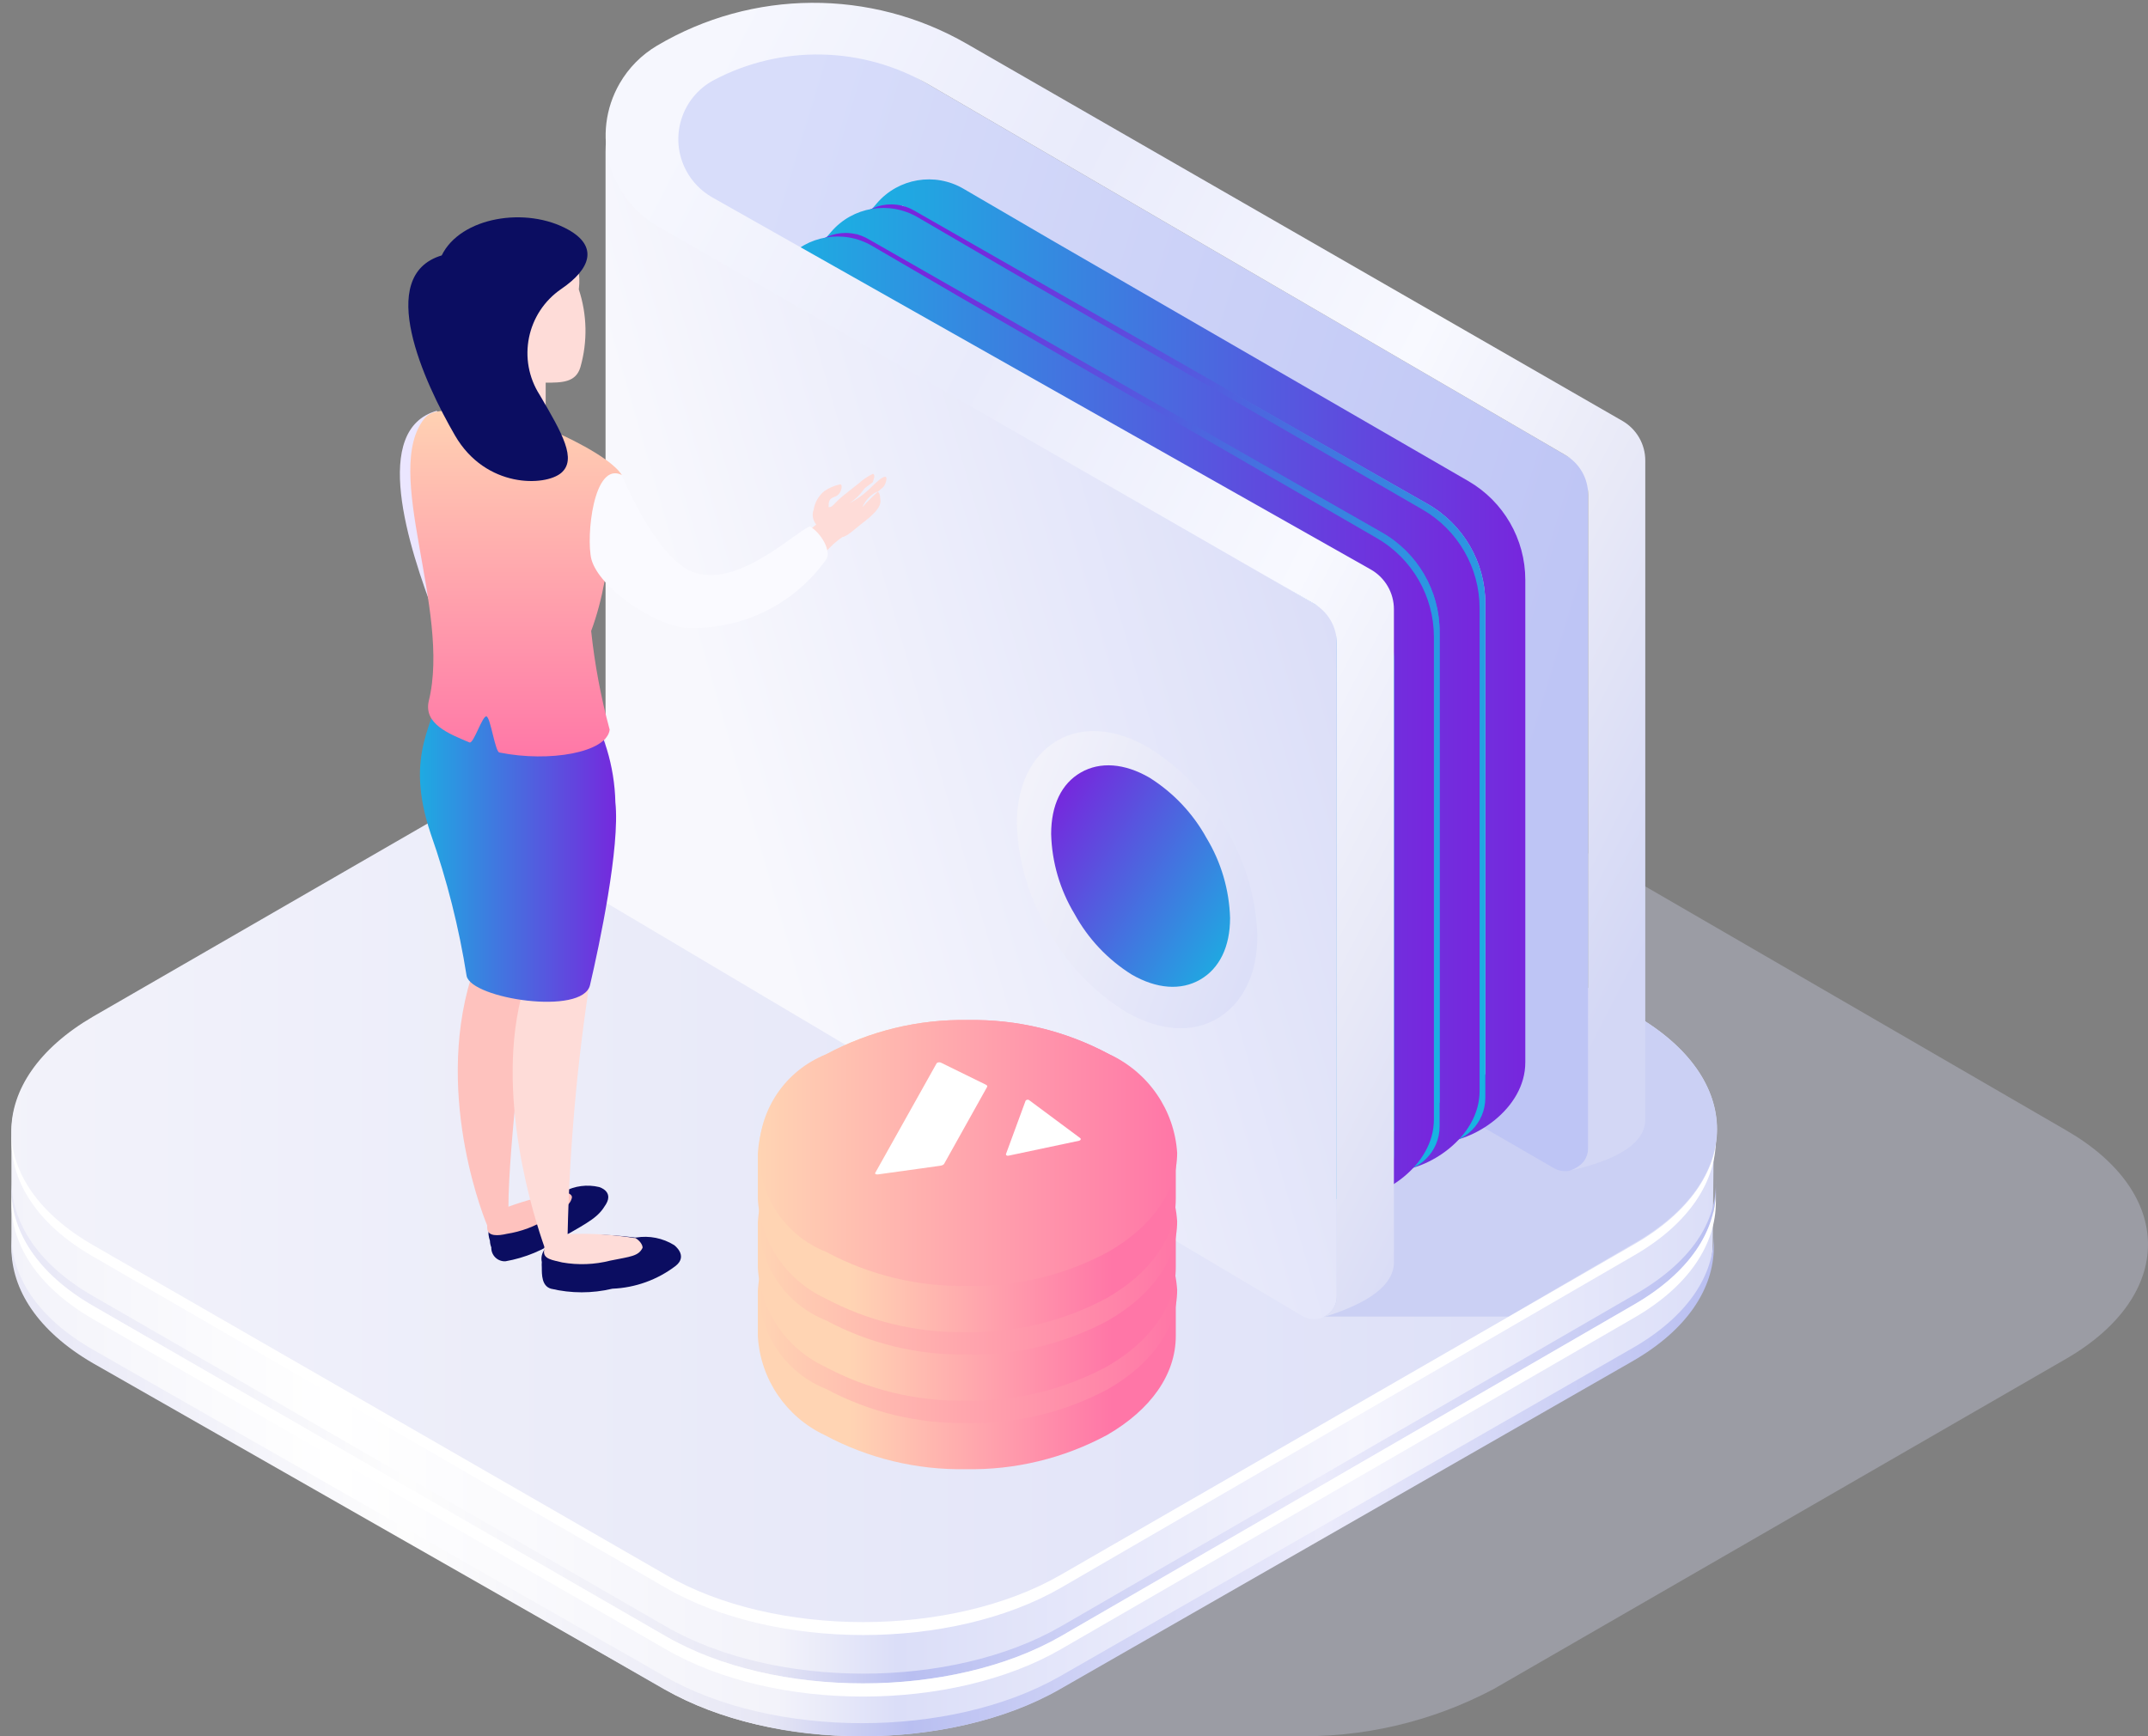 <?xml version="1.0" encoding="UTF-8"?>
<svg width="188px" height="152px" viewBox="0 0 188 152" version="1.1" xmlns="http://www.w3.org/2000/svg" xmlns:xlink="http://www.w3.org/1999/xlink">
    <rect x="0" y="0" width="188" height="152" fill="#808080" stroke="none"/>
    <!-- Generator: Sketch 52.2 (67145) - http://www.bohemiancoding.com/sketch -->
    <title>ic_illustration_wallet</title>
    <desc>Created with Sketch.</desc>
    <defs>
        <linearGradient x1="0.013%" y1="50.006%" x2="100%" y2="50.006%" id="linearGradient-1">
            <stop stop-color="#F3F3FA" offset="0%"></stop>
            <stop stop-color="#FFFFFF" offset="19%"></stop>
            <stop stop-color="#F3F3FA" offset="45%"></stop>
            <stop stop-color="#DBDEF8" offset="52%"></stop>
            <stop stop-color="#F5F5FD" offset="79%"></stop>
            <stop stop-color="#DBDEF8" offset="100%"></stop>
        </linearGradient>
        <linearGradient x1="2.138%" y1="0%" x2="100%" y2="0%" id="linearGradient-2">
            <stop stop-color="#E9E9F7" offset="0%"></stop>
            <stop stop-color="#FDFDFD" offset="21.546%"></stop>
            <stop stop-color="#E7E7F5" offset="43.122%"></stop>
            <stop stop-color="#B9BFF1" offset="51.7%"></stop>
            <stop stop-color="#EBEBFB" offset="76.273%"></stop>
            <stop stop-color="#B9BFF1" offset="100%"></stop>
        </linearGradient>
        <linearGradient x1="0.005%" y1="49.988%" x2="99.998%" y2="49.988%" id="linearGradient-3">
            <stop stop-color="#F3F3FA" offset="0%"></stop>
            <stop stop-color="#DBDEF8" offset="100%"></stop>
        </linearGradient>
        <linearGradient x1="11.785%" y1="18.545%" x2="99.998%" y2="49.988%" id="linearGradient-4">
            <stop stop-color="#D8DDFA" offset="0%"></stop>
            <stop stop-color="#BEC5F5" offset="100%"></stop>
        </linearGradient>
        <linearGradient x1="100.002%" y1="49.994%" x2="0.009%" y2="49.994%" id="linearGradient-5">
            <stop stop-color="#7726DD" offset="0%"></stop>
            <stop stop-color="#17B5E2" offset="100%"></stop>
        </linearGradient>
        <linearGradient x1="0.009%" y1="49.994%" x2="102.771%" y2="89.613%" id="linearGradient-6">
            <stop stop-color="#7726DD" offset="0%"></stop>
            <stop stop-color="#17B5E2" offset="100%"></stop>
        </linearGradient>
        <linearGradient x1="100%" y1="44.914%" x2="28.478%" y2="80.331%" id="linearGradient-7">
            <stop stop-color="#DBDEF8" offset="0%"></stop>
            <stop stop-color="#F8F8FD" offset="100%"></stop>
        </linearGradient>
        <linearGradient x1="106.675%" y1="61.55%" x2="14.643%" y2="1.789%" id="linearGradient-8">
            <stop stop-color="#D3D7F5" offset="0%"></stop>
            <stop stop-color="#E8E9F7" offset="19.58%"></stop>
            <stop stop-color="#F8F9FF" offset="38.807%"></stop>
            <stop stop-color="#E9EBFB" offset="69.84%"></stop>
            <stop stop-color="#F6F7FE" offset="100%"></stop>
        </linearGradient>
        <linearGradient x1="-3.515%" y1="24.981%" x2="103.658%" y2="75.019%" id="linearGradient-9">
            <stop stop-color="#F3F3FA" offset="0%"></stop>
            <stop stop-color="#DBDEF8" offset="100%"></stop>
        </linearGradient>
        <linearGradient x1="0%" y1="16.709%" x2="100%" y2="100%" id="linearGradient-10">
            <stop stop-color="#7726DD" offset="0%"></stop>
            <stop stop-color="#17B5E2" offset="100%"></stop>
        </linearGradient>
        <linearGradient x1="0.027%" y1="49.992%" x2="99.988%" y2="49.992%" id="linearGradient-11">
            <stop stop-color="#17B5E2" offset="0%"></stop>
            <stop stop-color="#7726DD" offset="100%"></stop>
        </linearGradient>
        <linearGradient x1="49.97%" y1="99.931%" x2="49.97%" y2="-0.198%" id="linearGradient-12">
            <stop stop-color="#FF76A7" offset="0%"></stop>
            <stop stop-color="#FFD4B3" offset="100%"></stop>
        </linearGradient>
        <linearGradient x1="100.007%" y1="50.069%" x2="-0.027%" y2="50.069%" id="linearGradient-13">
            <stop stop-color="#FF76A7" offset="15.187%"></stop>
            <stop stop-color="#FFD4B3" offset="77.874%"></stop>
        </linearGradient>
        <linearGradient x1="100.007%" y1="50.069%" x2="-0.027%" y2="50.069%" id="linearGradient-14">
            <stop stop-color="#FF76A7" offset="0%"></stop>
            <stop stop-color="#FFD4B3" offset="100%"></stop>
        </linearGradient>
    </defs>
    <g id="Export" stroke="none" stroke-width="1" fill="none" fill-rule="evenodd">
        <g transform="translate(-287, -88)" id="ic_illustration_wallet">
            <g transform="translate(287, 88)">
                <path d="M8.159,99.095 L58.216,70.156 C63.669,67.254 69.785,65.829 75.958,66.025 L113.236,66.025 C119.377,65.793 125.472,67.169 130.919,70.017 L180.876,98.975 C190.385,104.484 190.365,113.405 180.876,118.933 L130.759,147.852 C125.311,150.748 119.203,152.172 113.037,151.983 L75.759,151.983 C69.602,152.168 63.503,150.752 58.056,147.872 L8.119,119.053 C-1.39,113.505 -1.37,104.584 8.159,99.095 Z" id="Shadow" fill="#DBDEF8" opacity="0.3"></path>
                <g id="Base" transform="translate(0, 55)">
                    <path d="M150,44.096 C150,40.462 147.664,36.849 142.873,34.115 L92.827,5.11 C83.305,-0.38 67.834,-0.36 58.292,5.11 L8.167,34.115 C3.336,36.889 1,40.542 1,44.215 L1,53.897 C1,57.55 3.316,61.223 8.127,64.058 L58.153,92.883 C67.675,98.372 83.146,98.372 92.688,92.883 L142.734,63.918 C147.485,61.163 149.88,57.59 149.9,53.937 L150,44.096 Z" id="Path" fill="url(#linearGradient-1)"></path>
                    <path d="M8.131,63.152 L58.19,91.768 C67.719,97.23 83.2,97.21 92.748,91.768 L142.828,63.053 C147.682,60.283 150.059,56.641 150,53 L149.999,54.148 C149.999,57.789 147.682,61.43 142.828,64.201 L92.748,92.896 C83.2,98.358 67.719,98.378 58.19,92.896 L8.131,64.34 C3.297,61.529 1,57.888 1,54.247 L1,53.119 C1,56.74 3.297,60.382 8.131,63.152 Z" id="Path" fill="url(#linearGradient-2)"></path>
                    <path d="M8.14,53.84 L58.26,82.78 C67.8,88.3 83.3,88.28 92.86,82.78 L143,53.76 C147.86,50.96 150.24,47.28 150.181,43.6 L150.18,44.76 C150.18,48.42 147.86,52.12 143,54.92 L92.86,84 C83.3,89.52 67.8,89.52 58.26,84 L8.14,55 C3.3,52.22 1,48.54 1,44.86 L1,43.7 C1,47.38 3.3,51.06 8.14,53.84 Z" id="Path" fill="#FFFFFF"></path>
                    <path d="M143,58.38 L92.86,87.38 C83.3,92.9 67.8,92.9 58.26,87.38 L8.14,58.46 C3.3,55.68 1,52 1,48.32 L1,49.16 C1,52.82 3.28,56.5 8.12,59.3 L58.26,88.24 C67.8,93.76 83.3,93.74 92.86,88.24 L143,59.22 C147.86,56.42 150.24,52.74 150.18,49.06 L150.18,48.22 C150.32,52 147.94,55.58 143,58.38 Z" id="Path" fill="url(#linearGradient-2)"></path>
                    <path d="M8.14,59.32 L58.26,88.24 C67.8,93.76 83.3,93.74 92.86,88.24 L143,59.22 C147.86,56.42 150.24,52.74 150.181,49.06 L150.18,50.22 C150.18,53.9 147.86,57.58 143,60.38 L92.86,89.38 C83.3,94.9 67.8,94.92 58.26,89.38 L8.14,60.48 C3.3,57.68 1,54 1,50.34 L1,49.18 C1,52.84 3.3,56.52 8.14,59.32 Z" id="Path" fill="#FFFFFF"></path>
                    <path d="M8.14,54 C-1.4,48.5 -1.38,39.56 8.14,34 L58.38,5 C67.94,-0.52 83.44,-0.54 92.98,5 L143.12,33.88 C152.68,39.4 152.66,48.34 143.12,53.88 L92.86,82.86 C83.3,88.38 67.8,88.4 58.26,82.86 L8.14,54 Z" id="Path" fill="url(#linearGradient-3)"></path>
                </g>
                <path d="M143.12,88.88 L93,59.94 C91.954,59.359 90.871,58.844 89.76,58.4 L86.22,58.4 L115.32,115.26 L132.02,115.26 L143,108.86 C152.66,103.34 152.68,94.4 143.12,88.88 Z" id="Shadow" fill="#CBD0F4"></path>
                <g id="Wallet" transform="translate(53, 0)">
                    <path d="M86,41 L86,100.533 C86,101.638 85.105,102.533 84,102.533 C83.648,102.533 83.303,102.44 82.999,102.264 L3,56 L3,16.544 C3,11.405 6.188,6.805 11,5 L11,5 C16.063,3.101 21.711,3.578 26.384,6.298 L86,41 Z" id="Path-4" fill="url(#linearGradient-4)"></path>
                    <g id="Group" transform="translate(13, 15)">
                        <g id="Group-3" transform="translate(8, 0)">
                            <path d="M10.322,1.521 L18,6 L54.506,27.112 C57.597,28.899 59.5,32.199 59.5,35.769 C59.5,49.846 59.5,63.923 59.5,78 C59.5,82.119 54.905,85 52,85 C53.289,84.296 54.622,82.296 56,79 L56,37.817 C56,34.221 54.069,30.902 50.943,29.124 L5,3 L-5.93303184e-13,6 L2.744,2.799 C4.63,0.599 7.819,0.061 10.322,1.521 Z" id="Path-5" fill="url(#linearGradient-5)"></path>
                            <path d="M56,37.803 L56,81.107 C56,83.316 54.209,85.107 52,85.107 C51.304,85.107 50.62,84.926 50.015,84.58 L1.3500312e-13,56 L1.36779477e-13,6.893 C1.36508935e-13,4.684 1.791,2.893 4,2.893 C4.696,2.893 5.38,3.074 5.985,3.42 L50.961,29.121 C54.077,30.901 56,34.215 56,37.803 Z" id="Path-4" fill="url(#linearGradient-6)"></path>
                        </g>
                        <g id="Group-3" transform="translate(4, 2.5)">
                            <path d="M10.322,1.521 L18,6 L54.506,27.112 C57.597,28.899 59.5,32.199 59.5,35.769 C59.5,49.846 59.5,63.923 59.5,78 C59.5,82.119 54.905,85 52,85 C53.289,84.296 54.622,82.296 56,79 L56,37.817 C56,34.221 54.069,30.902 50.943,29.124 L5,3 L-5.93303184e-13,6 L2.744,2.799 C4.63,0.599 7.819,0.061 10.322,1.521 Z" id="Path-5" fill="url(#linearGradient-5)"></path>
                            <path d="M56,37.803 L56,81.107 C56,83.316 54.209,85.107 52,85.107 C51.304,85.107 50.62,84.926 50.015,84.58 L1.3500312e-13,56 L1.36779477e-13,6.893 C1.36508935e-13,4.684 1.791,2.893 4,2.893 C4.696,2.893 5.38,3.074 5.985,3.42 L50.961,29.121 C54.077,30.901 56,34.215 56,37.803 Z" id="Path-4" fill="url(#linearGradient-6)"></path>
                        </g>
                        <g id="Group-3" transform="translate(0, 5)">
                            <path d="M10.322,1.521 L18,6 L54.506,27.112 C57.597,28.899 59.5,32.199 59.5,35.769 C59.5,49.846 59.5,63.923 59.5,78 C59.5,82.119 54.905,85 52,85 C53.289,84.296 54.622,82.296 56,79 L56,37.817 C56,34.221 54.069,30.902 50.943,29.124 L5,3 L-5.93303184e-13,6 L2.744,2.799 C4.63,0.599 7.819,0.061 10.322,1.521 Z" id="Path-5" fill="url(#linearGradient-5)"></path>
                            <path d="M56,37.803 L56,81.107 C56,83.316 54.209,85.107 52,85.107 C51.304,85.107 50.62,84.926 50.015,84.58 L1.3500312e-13,56 L1.36779477e-13,6.893 C1.36508935e-13,4.684 1.791,2.893 4,2.893 C4.696,2.893 5.38,3.074 5.985,3.42 L50.961,29.121 C54.077,30.901 56,34.215 56,37.803 Z" id="Path-4" fill="url(#linearGradient-6)"></path>
                        </g>
                    </g>
                    <path d="M64,54 L64,113.487 C64,114.591 63.105,115.487 62,115.487 C61.641,115.487 61.288,115.39 60.979,115.206 L0,79 L-1.77635684e-15,13.269 C-2.11246602e-15,10.525 1.036,7.881 2.901,5.868 L2.618,14.429 C2.545,16.629 3.684,18.693 5.584,19.805 L64,54 Z" id="Path-4" fill="url(#linearGradient-7)"></path>
                    <path d="M4.5,4 L4.5,4 C12.841,-0.943 23.198,-1.009 31.602,3.826 L88.995,36.846 C90.235,37.56 91,38.882 91,40.313 C91,59.542 91,78.771 91,98 C91,100 88.784,101.5 84.353,102.499 C85.451,102.117 86,101.45 86,100.5 C86,81.433 86,62.367 86,43.3 L86,43.3 C86,41.876 85.243,40.559 84.012,39.843 L28.278,7.401 C22.506,4.041 15.41,3.889 9.5,7 L9.5,7 C6.637,8.507 5.538,12.049 7.045,14.911 C7.568,15.906 8.367,16.729 9.346,17.282 L66.968,49.852 C68.224,50.561 69,51.892 69,53.334 C69,72.389 69,91.445 69,110.5 C69,112.44 66.937,114.047 62.81,115.323 C63.603,114.871 64,114.264 64,113.5 C64,94.438 64,75.376 64,56.313 L64,56.313 C64,54.882 63.235,53.56 61.995,52.846 L4.602,19.826 C0.215,17.302 -1.295,11.7 1.229,7.313 C2.016,5.946 3.143,4.804 4.5,4 Z" id="Path-2" fill="url(#linearGradient-8)"></path>
                    <g id="Group-5" transform="translate(36, 62)">
                        <path d="M9.05941988e-14,10.09 C0.1,13.398 1.051,16.625 2.76,19.46 C4.369,22.377 6.705,24.83 9.54,26.58 C12.46,28.27 15.32,28.48 17.54,27.17 C19.76,25.86 21.05,23.3 21.05,19.93 C20.944,16.619 19.994,13.391 18.29,10.55 C16.675,7.639 14.341,5.191 11.51,3.44 C8.59,1.75 5.73,1.54 3.51,2.85 C1.29,4.16 9.05941988e-14,6.73 9.05941988e-14,10.09 Z" id="Path" fill="url(#linearGradient-9)"></path>
                        <path d="M3,11.017 C3.065,13.488 3.772,15.901 5.05,18.017 C6.235,20.182 7.957,22.007 10.05,23.317 C12.23,24.577 14.36,24.737 16.05,23.757 C17.74,22.777 18.66,20.877 18.66,18.367 C18.588,15.895 17.878,13.484 16.6,11.367 C15.41,9.208 13.689,7.387 11.6,6.077 C9.42,4.817 7.29,4.657 5.6,5.627 C3.91,6.597 3,8.477 3,11.017 Z" id="Path" fill="url(#linearGradient-10)"></path>
                    </g>
                </g>
                <g id="Women" transform="translate(34, 19)">
                    <path d="M18.44,84.92 C17.399,84.671 16.303,84.813 15.36,85.32 C10.62,86.3 8.62,87.64 8.76,89.1 C8.781,89.277 8.821,89.452 8.88,89.62 C8.886,89.819 8.926,90.015 9,90.2 C8.988,90.531 9.116,90.851 9.352,91.083 C9.587,91.315 9.91,91.437 10.24,91.42 C11.968,91.116 13.607,90.433 15.04,89.42 C17.7,87.9 18.36,87.56 19.04,86.42 C19.72,85.28 18.44,84.92 18.44,84.92 Z" id="Path" fill="#0B0D61"></path>
                    <path d="M15.34,85.34 C13.693,85.637 12.074,86.071 10.5,86.64 C10.5,81.42 12.06,68.94 12.24,66.94 C12.24,66.94 8.64,65.26 7.22,66.62 C3.96,77.3 8.64,88.28 8.64,88.28 C8.64,88.28 8.64,88.42 8.64,88.48 C8.64,89.3 9.66,89.18 10.34,89.02 C11.613,88.823 12.831,88.367 13.92,87.68 C15.1,86.96 15.92,86.58 16.06,85.82 C16.06,85.58 15.76,85.42 15.34,85.34 Z" id="Path" fill="#FEC2BE"></path>
                    <path d="M25,90 C24.009,89.388 22.83,89.153 21.68,89.34 L21.58,89.34 C16.34,88.68 13.8,89.34 13.42,90.92 C13.379,91.104 13.379,91.296 13.42,91.48 C13.409,91.64 13.409,91.8 13.42,91.96 C13.42,92.62 13.42,93.58 14.22,93.82 C15.989,94.242 17.831,94.242 19.6,93.82 C21.608,93.738 23.543,93.04 25.14,91.82 C26.26,90.92 25,90 25,90 Z" id="Path" fill="#0B0D61"></path>
                    <path d="M21.6,89.38 L21.5,89.38 C19.576,89.07 17.627,88.956 15.68,89.04 C15.845,81.504 16.513,73.987 17.68,66.54 C17.68,66.54 13.24,66.18 11.82,67.54 C9.16,76.72 12.84,87.86 13.64,90.14 C13.632,90.22 13.632,90.3 13.64,90.38 C13.42,91.26 14.46,91.32 15.2,91.52 C16.602,91.768 18.041,91.713 19.42,91.36 C21.2,91 21.88,90.98 22.24,90.24 C22.26,90 22,89.6 21.6,89.38 Z" id="Path" fill="#FEDCD8"></path>
                    <path d="M36.8,27.44 L37.44,26.92 C37.133,26.553 37.048,26.047 37.22,25.6 C37.322,24.973 37.649,24.404 38.14,24 C38.562,23.709 39.038,23.505 39.54,23.4 C39.8,23.4 39.66,24.28 39.08,24.48 C38.5,24.68 38.54,24.94 38.52,25.4 C38.82,25.4 38.86,25.28 39.3,24.84 C39.74,24.4 40.8,23.62 41.16,23.32 C41.53,22.981 41.948,22.698 42.4,22.48 C42.68,22.6 42.4,23.08 42.4,23.18 C42.4,23.28 41.7,23.64 41.58,23.88 C41.243,24.347 40.823,24.747 40.34,25.06 C41.085,24.674 41.76,24.167 42.34,23.56 C42.7,23.24 43.16,22.76 43.46,22.74 C43.76,22.72 43.46,23.54 43.28,23.66 C42.64,24.198 42.039,24.779 41.48,25.4 C41.725,24.823 42.164,24.349 42.72,24.06 C42.96,24.06 43.02,24.24 43.06,24.82 C43.1,25.4 42.5,26.04 41.32,26.92 C41,27.16 40.14,27.98 39.72,28.02 C39.214,28.371 38.751,28.781 38.34,29.24 L36.8,27.44 Z" id="Path" fill="#FEDCD8"></path>
                    <path d="M4.68,40.72 C4.12,44.32 1.32,46.9 3.7,54 C5.122,58.043 6.173,62.207 6.84,66.44 C7.26,68.44 17,69.94 17.64,67.24 C18.46,63.74 20.28,55.12 19.86,51.24 C19.786,48.068 18.846,44.976 17.14,42.3 C15.56,40.42 4.68,40.72 4.68,40.72 Z" id="Path" fill="url(#linearGradient-11)"></path>
                    <path d="M4.24,16.96 C-1.52,18.58 1.66,28.68 4.14,35.12 C9.16,35.42 4.24,16.96 4.24,16.96 Z" id="Path" fill="#EBE6FF"></path>
                    <path d="M16.66,6.34 C17,3.44 15.4,3.6 15.4,3.6 L5.84,8.6 L8.7,12.38 C8.683,12.425 8.683,12.475 8.7,12.52 C8.24,14.64 7.9,17.72 7.9,17.72 L13.76,18.5 L13.76,14.5 C15.16,14.5 16.4,14.5 16.8,13.14 C17.436,10.911 17.388,8.541 16.66,6.34 Z" id="Path" fill="#FEDCD8"></path>
                    <path d="M14.74,18.88 C14.74,18.88 19.34,20.88 20.42,22.58 C19.44,23.88 19.86,30.58 17.74,36.24 C18.049,39.159 18.591,42.048 19.36,44.88 C19.12,46.88 14.08,47.76 9.72,46.88 C9.34,46.88 8.94,43.82 8.58,43.72 C8.22,43.62 7.46,46.12 7.1,46 C5.22,45.22 3.1,44.36 3.52,42.4 C5.52,34.4 -0.62,22.2 3.18,17.6 C4.38,16.16 8.4,17.6 8.4,17.6 L14.74,18.88 Z" id="Path" fill="url(#linearGradient-12)"></path>
                    <path d="M20.42,22.58 C20.42,22.58 23.4,29.88 26.64,31.08 C30.54,32.52 35.42,27.7 36.88,27.08 C37.94,27.72 38.76,29.28 38.32,29.96 C35.511,33.937 30.863,36.201 26,35.96 C23.16,35.68 18.44,32.46 17.76,29.96 C17.28,28 17.94,21.36 20.42,22.58 Z" id="Path" fill="#FAFAFF"></path>
                    <path d="M15.76,1.12 C18.32,2.56 17.76,4.5 15.12,6.3 C12.089,8.377 11.256,12.487 13.24,15.58 C15.24,18.98 16.5,21.22 15.12,22.4 C13.74,23.58 8.52,23.78 5.82,19.12 C3.12,14.46 -1.2,5.12 4.66,3.36 C6.3,-9.78037096e-15 12.06,-0.96 15.76,1.12 Z" id="Path" fill="#0B0D61"></path>
                </g>
                <g id="Coins" transform="translate(64, 89)">
                    <g id="Group-2" transform="translate(0.589, 12)">
                        <path d="M38.22,12 C38.044,8.257 35.833,4.911 32.46,3.28 C28.669,1.247 24.421,0.221 20.12,0.3 C15.798,0.219 11.527,1.252 7.72,3.3 C4.264,4.863 1.961,8.214 1.74,12 L1.74,16 C1.964,19.736 4.212,23.05 7.6,24.64 C11.391,26.673 15.639,27.699 19.94,27.62 C24.256,27.704 28.521,26.67 32.32,24.62 C36.12,22.42 38.32,19.34 38.32,15.96 L38.32,12 L38.22,12 Z" id="Path" fill="url(#linearGradient-13)"></path>
                        <path d="M32.46,3.28 C28.669,1.247 24.421,0.221 20.12,0.3 C15.798,0.219 11.527,1.252 7.72,3.3 C4.169,4.702 1.836,8.132 1.836,11.95 C1.836,15.768 4.169,19.198 7.72,20.6 C11.511,22.633 15.759,23.659 20.06,23.58 C24.376,23.664 28.641,22.63 32.44,20.58 C36.24,18.38 38.44,15.3 38.44,11.92 C38.193,8.157 35.895,4.836 32.46,3.28 Z" id="Path" fill="url(#linearGradient-14)"></path>
                        <path d="M22.436,12.605 C22.431,12.125 22.826,11.614 23.606,11.206 C25.064,10.443 27.315,10.325 28.635,10.942 C29.189,11.2 29.491,11.548 29.546,11.92 C29.554,11.969 29.557,12.018 29.556,12.067 L29.445,12.087 L29.013,12.164 L28.105,12.326 L26.808,12.556 L24.189,13.022 C24.253,13.068 24.328,13.111 24.412,13.151 C25.204,13.521 26.555,13.45 27.43,12.992 C27.536,12.936 27.63,12.878 27.712,12.817 L28.857,13.146 C28.72,13.248 28.563,13.346 28.386,13.439 C26.928,14.201 24.677,14.319 23.357,13.703 C23.093,13.58 22.887,13.437 22.737,13.28 L15.27,14.609 L11.188,15.336 L16.587,6.358 L14.675,5.465 L15.731,4.913 L23.378,8.485 L22.322,9.038 L17.717,6.886 L13.299,14.231 L15.765,13.792 L19.455,7.698 L20.579,8.223 L17.382,13.504 L16.191,13.716 L17.382,13.504 L22.436,12.605 Z M23.878,12.349 L27.835,11.645 C27.763,11.59 27.678,11.54 27.579,11.494 C26.788,11.124 25.437,11.195 24.562,11.652 C24.171,11.857 23.941,12.105 23.878,12.349 Z" id="Shape" fill="#FFFFFF" fill-rule="nonzero"></path>
                    </g>
                    <g id="Group-2" transform="translate(1.589, 6)">
                        <path d="M37.22,12 C37.044,8.257 34.833,4.911 31.46,3.28 C27.669,1.247 23.421,0.221 19.12,0.3 C14.798,0.219 10.527,1.252 6.72,3.3 C3.264,4.863 0.961,8.214 0.74,12 L0.74,16 C0.964,19.736 3.212,23.05 6.6,24.64 C10.391,26.673 14.639,27.699 18.94,27.62 C23.256,27.704 27.521,26.67 31.32,24.62 C35.12,22.42 37.32,19.34 37.32,15.96 L37.32,12 L37.22,12 Z" id="Path" fill="url(#linearGradient-13)"></path>
                        <path d="M31.46,3.28 C27.669,1.247 23.421,0.221 19.12,0.3 C14.798,0.219 10.527,1.252 6.72,3.3 C3.169,4.702 0.836,8.132 0.836,11.95 C0.836,15.768 3.169,19.198 6.72,20.6 C10.511,22.633 14.759,23.659 19.06,23.58 C23.376,23.664 27.641,22.63 31.44,20.58 C35.24,18.38 37.44,15.3 37.44,11.92 C37.193,8.157 34.895,4.836 31.46,3.28 Z" id="Path" fill="url(#linearGradient-14)"></path>
                        <path d="M21.436,12.605 C21.431,12.125 21.826,11.614 22.606,11.206 C24.064,10.443 26.315,10.325 27.635,10.942 C28.189,11.2 28.491,11.548 28.546,11.92 C28.554,11.969 28.557,12.018 28.556,12.067 L28.445,12.087 L28.013,12.164 L27.105,12.326 L25.808,12.556 L23.189,13.022 C23.253,13.068 23.328,13.111 23.412,13.151 C24.204,13.521 25.555,13.45 26.43,12.992 C26.536,12.936 26.63,12.878 26.712,12.817 L27.857,13.146 C27.72,13.248 27.563,13.346 27.386,13.439 C25.928,14.201 23.677,14.319 22.357,13.703 C22.093,13.58 21.887,13.437 21.737,13.28 L14.27,14.609 L10.188,15.336 L15.587,6.358 L13.675,5.465 L14.731,4.913 L22.378,8.485 L21.322,9.038 L16.717,6.886 L12.299,14.231 L14.765,13.792 L18.455,7.698 L19.579,8.223 L16.382,13.504 L15.191,13.716 L16.382,13.504 L21.436,12.605 Z M22.878,12.349 L26.835,11.645 C26.763,11.59 26.678,11.54 26.579,11.494 C25.788,11.124 24.437,11.195 23.562,11.652 C23.171,11.857 22.941,12.105 22.878,12.349 Z" id="Shape" fill="#FFFFFF" fill-rule="nonzero"></path>
                    </g>
                    <g id="Group-2" transform="translate(1.589, 0)">
                        <path d="M37.22,12 C37.044,8.257 34.833,4.911 31.46,3.28 C27.669,1.247 23.421,0.221 19.12,0.3 C14.798,0.219 10.527,1.252 6.72,3.3 C3.264,4.863 0.961,8.214 0.74,12 L0.74,16 C0.964,19.736 3.212,23.05 6.6,24.64 C10.391,26.673 14.639,27.699 18.94,27.62 C23.256,27.704 27.521,26.67 31.32,24.62 C35.12,22.42 37.32,19.34 37.32,15.96 L37.32,12 L37.22,12 Z" id="Path" fill="url(#linearGradient-13)"></path>
                        <path d="M31.46,3.28 C27.669,1.247 23.421,0.221 19.12,0.3 C14.798,0.219 10.527,1.252 6.72,3.3 C3.169,4.702 0.836,8.132 0.836,11.95 C0.836,15.768 3.169,19.198 6.72,20.6 C10.511,22.633 14.759,23.659 19.06,23.58 C23.376,23.664 27.641,22.63 31.44,20.58 C35.24,18.38 37.44,15.3 37.44,11.92 C37.193,8.157 34.895,4.836 31.46,3.28 Z" id="Path" fill="url(#linearGradient-14)"></path>
                        <path d="M20.802,6.161 L17.046,12.887 C17.002,12.967 16.869,13.033 16.706,13.056 L11.257,13.814 C11.183,13.824 11.107,13.815 11.057,13.791 C11.006,13.766 10.988,13.729 11.008,13.693 L16.387,4.089 C16.409,4.051 16.47,4.019 16.547,4.006 C16.624,3.993 16.704,4.001 16.757,4.027 L20.706,5.964 C20.806,6.014 20.843,6.088 20.802,6.161 Z M28.953,10.634 C28.997,10.668 29.012,10.718 28.99,10.767 C28.969,10.815 28.915,10.854 28.85,10.868 L22.67,12.176 C22.608,12.19 22.545,12.178 22.502,12.147 C22.46,12.115 22.444,12.068 22.461,12.022 L24.166,7.386 C24.184,7.337 24.235,7.297 24.3,7.28 C24.365,7.264 24.432,7.274 24.477,7.307 L28.953,10.634 Z" id="Shape" fill="#FFFFFF" fill-rule="nonzero"></path>
                    </g>
                </g>
            </g>
        </g>
    </g>
</svg>